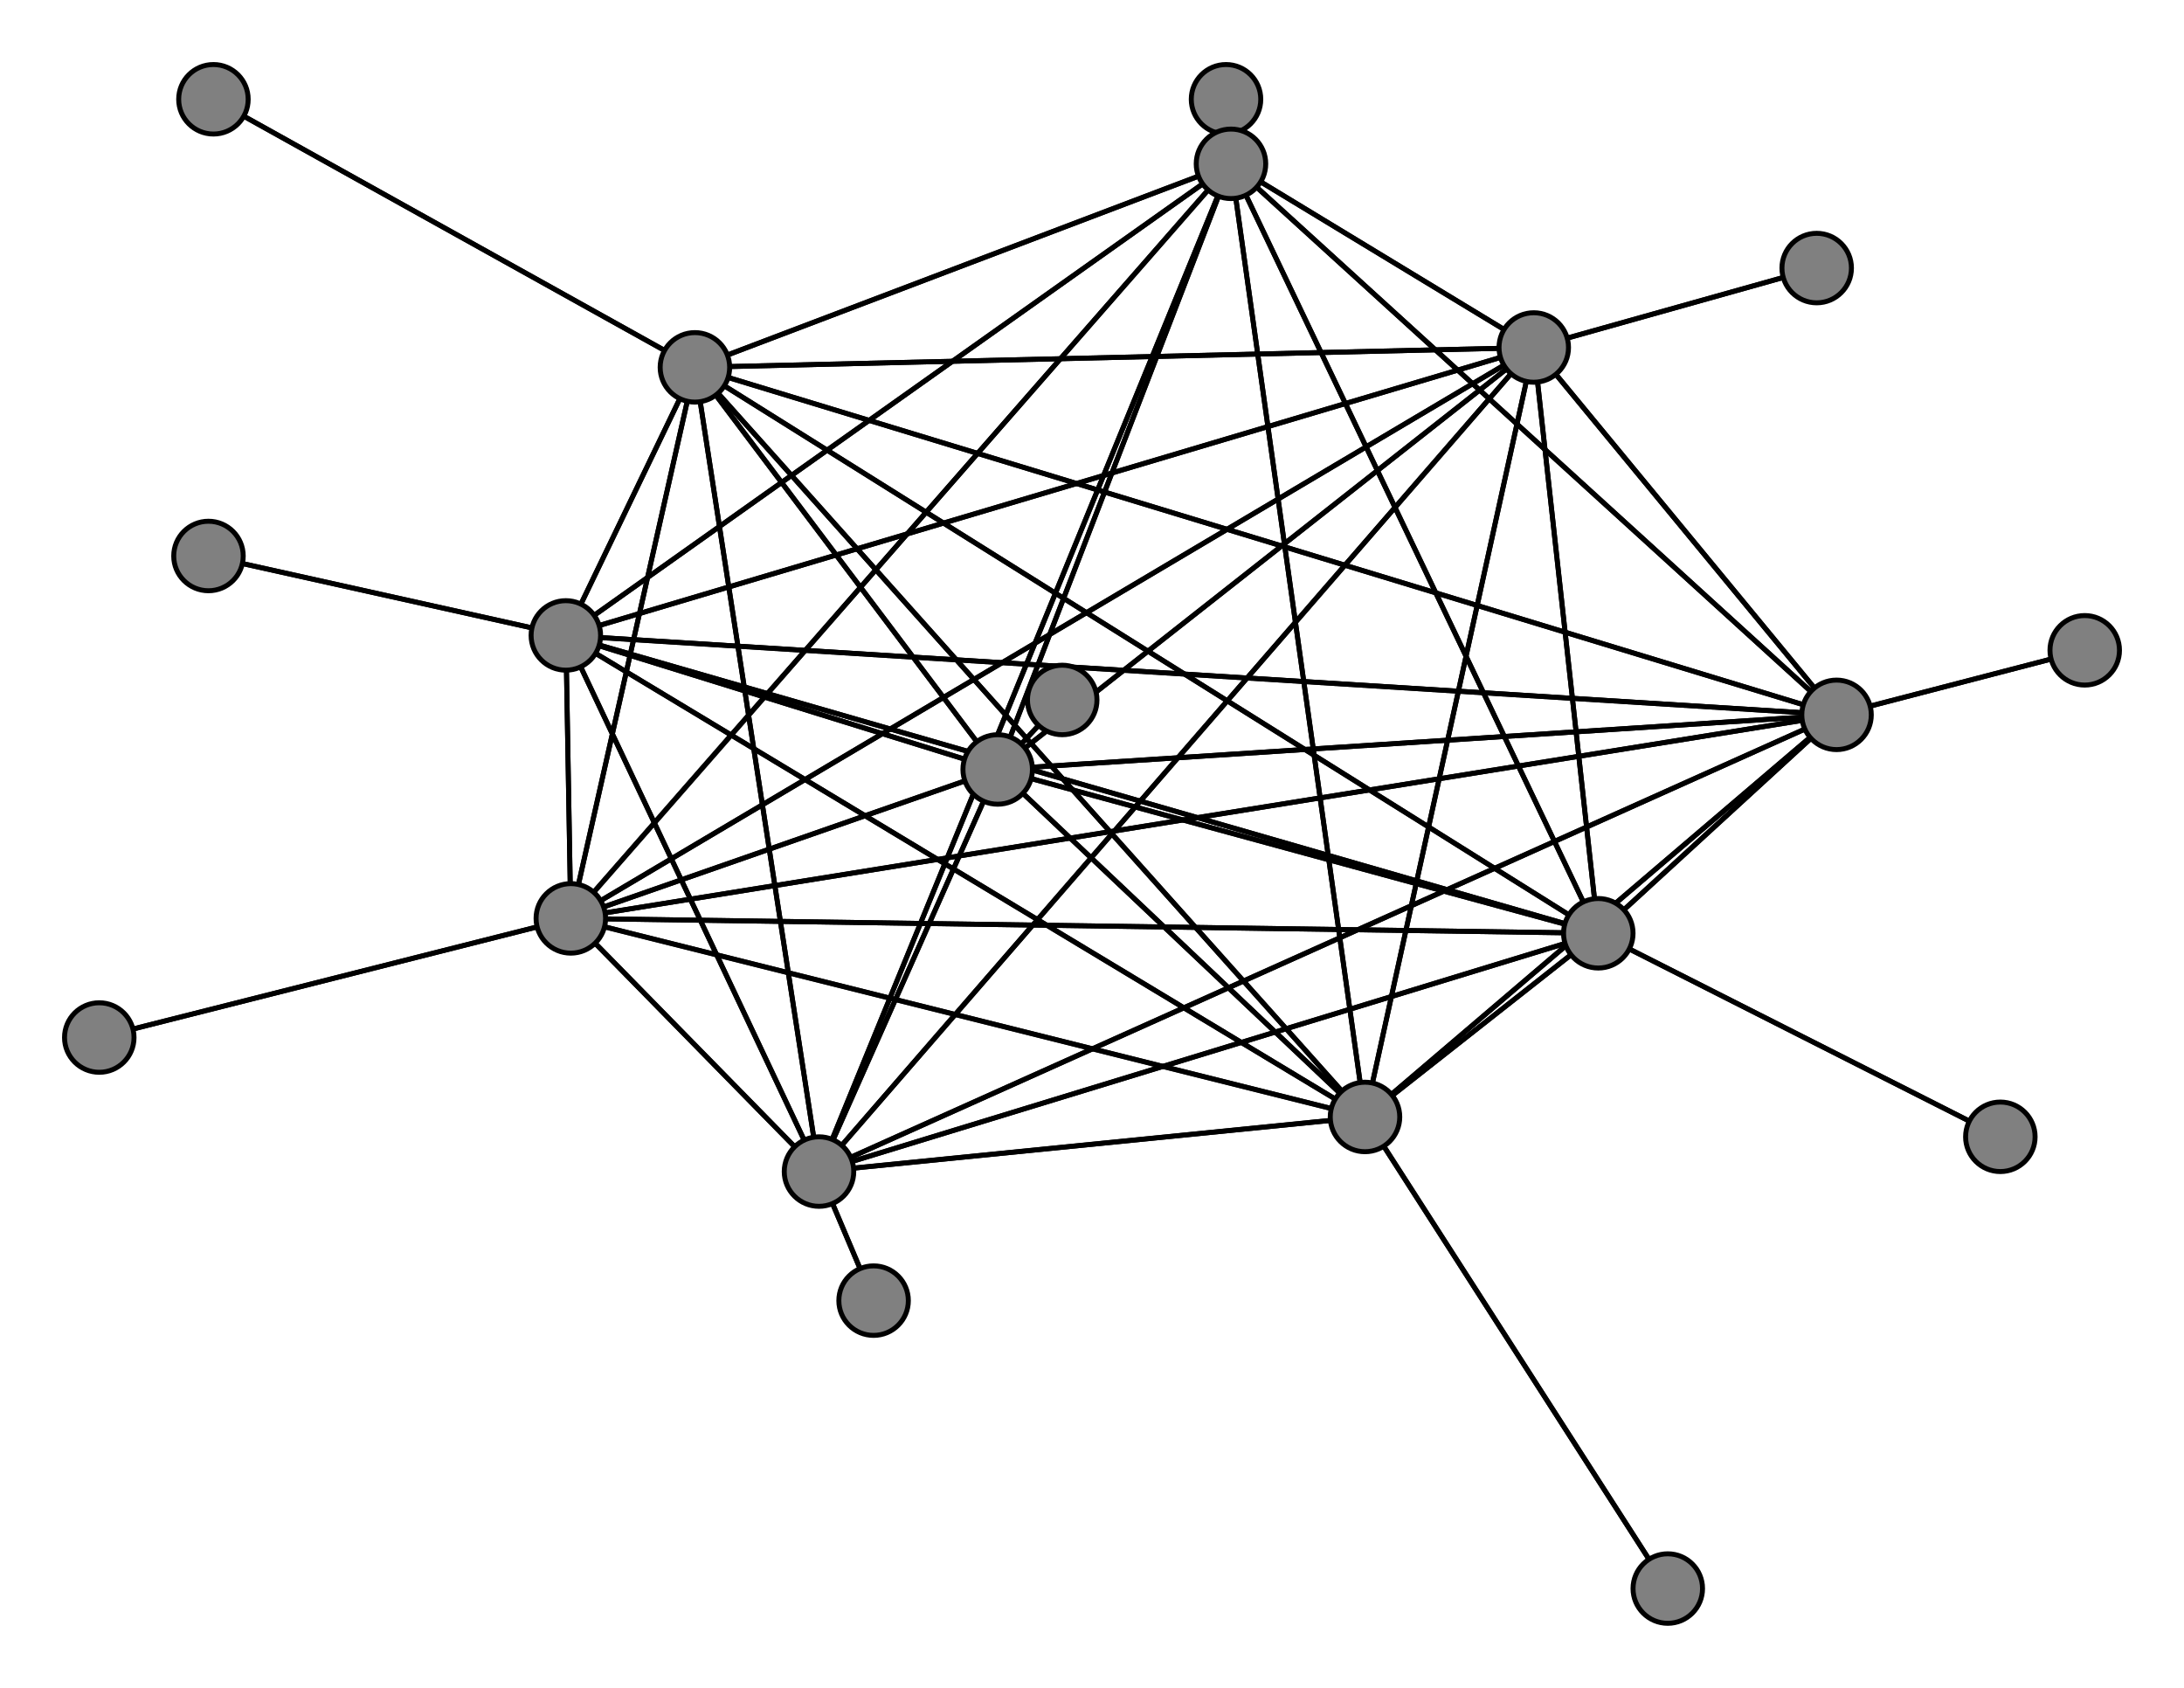 <svg width="440" height="340" xmlns="http://www.w3.org/2000/svg">
<path stroke-width="1" stroke="black" d="M 336 320 275 225"/>
<path stroke-width="1" stroke="black" d="M 309 70 140 74"/>
<path stroke-width="1" stroke="black" d="M 309 70 275 225"/>
<path stroke-width="1" stroke="black" d="M 366 54 309 70"/>
<path stroke-width="1" stroke="black" d="M 248 33 165 236"/>
<path stroke-width="1" stroke="black" d="M 248 33 201 155"/>
<path stroke-width="1" stroke="black" d="M 248 33 309 70"/>
<path stroke-width="1" stroke="black" d="M 248 33 247 20"/>
<path stroke-width="1" stroke="black" d="M 248 33 370 144"/>
<path stroke-width="1" stroke="black" d="M 248 33 114 128"/>
<path stroke-width="1" stroke="black" d="M 248 33 115 185"/>
<path stroke-width="1" stroke="black" d="M 248 33 322 188"/>
<path stroke-width="1" stroke="black" d="M 248 33 140 74"/>
<path stroke-width="1" stroke="black" d="M 248 33 275 225"/>
<path stroke-width="1" stroke="black" d="M 247 20 248 33"/>
<path stroke-width="1" stroke="black" d="M 370 144 165 236"/>
<path stroke-width="1" stroke="black" d="M 370 144 201 155"/>
<path stroke-width="1" stroke="black" d="M 370 144 309 70"/>
<path stroke-width="1" stroke="black" d="M 370 144 248 33"/>
<path stroke-width="1" stroke="black" d="M 370 144 420 131"/>
<path stroke-width="1" stroke="black" d="M 370 144 114 128"/>
<path stroke-width="1" stroke="black" d="M 370 144 115 185"/>
<path stroke-width="1" stroke="black" d="M 370 144 322 188"/>
<path stroke-width="1" stroke="black" d="M 370 144 140 74"/>
<path stroke-width="1" stroke="black" d="M 309 70 322 188"/>
<path stroke-width="1" stroke="black" d="M 309 70 115 185"/>
<path stroke-width="1" stroke="black" d="M 309 70 114 128"/>
<path stroke-width="1" stroke="black" d="M 309 70 370 144"/>
<path stroke-width="1" stroke="black" d="M 165 236 309 70"/>
<path stroke-width="1" stroke="black" d="M 165 236 248 33"/>
<path stroke-width="1" stroke="black" d="M 165 236 370 144"/>
<path stroke-width="1" stroke="black" d="M 165 236 114 128"/>
<path stroke-width="1" stroke="black" d="M 165 236 115 185"/>
<path stroke-width="1" stroke="black" d="M 165 236 322 188"/>
<path stroke-width="1" stroke="black" d="M 165 236 140 74"/>
<path stroke-width="1" stroke="black" d="M 165 236 275 225"/>
<path stroke-width="1" stroke="black" d="M 176 262 165 236"/>
<path stroke-width="1" stroke="black" d="M 201 155 165 236"/>
<path stroke-width="1" stroke="black" d="M 201 155 214 141"/>
<path stroke-width="1" stroke="black" d="M 370 144 275 225"/>
<path stroke-width="1" stroke="black" d="M 201 155 309 70"/>
<path stroke-width="1" stroke="black" d="M 201 155 370 144"/>
<path stroke-width="1" stroke="black" d="M 201 155 114 128"/>
<path stroke-width="1" stroke="black" d="M 201 155 115 185"/>
<path stroke-width="1" stroke="black" d="M 201 155 322 188"/>
<path stroke-width="1" stroke="black" d="M 201 155 140 74"/>
<path stroke-width="1" stroke="black" d="M 201 155 275 225"/>
<path stroke-width="1" stroke="black" d="M 214 141 201 155"/>
<path stroke-width="1" stroke="black" d="M 309 70 165 236"/>
<path stroke-width="1" stroke="black" d="M 309 70 201 155"/>
<path stroke-width="1" stroke="black" d="M 309 70 366 54"/>
<path stroke-width="1" stroke="black" d="M 309 70 248 33"/>
<path stroke-width="1" stroke="black" d="M 201 155 248 33"/>
<path stroke-width="1" stroke="black" d="M 420 131 370 144"/>
<path stroke-width="1" stroke="black" d="M 114 128 165 236"/>
<path stroke-width="1" stroke="black" d="M 114 128 201 155"/>
<path stroke-width="1" stroke="black" d="M 322 188 140 74"/>
<path stroke-width="1" stroke="black" d="M 322 188 275 225"/>
<path stroke-width="1" stroke="black" d="M 403 229 322 188"/>
<path stroke-width="1" stroke="black" d="M 140 74 165 236"/>
<path stroke-width="1" stroke="black" d="M 140 74 201 155"/>
<path stroke-width="1" stroke="black" d="M 140 74 309 70"/>
<path stroke-width="1" stroke="black" d="M 140 74 248 33"/>
<path stroke-width="1" stroke="black" d="M 140 74 370 144"/>
<path stroke-width="1" stroke="black" d="M 140 74 114 128"/>
<path stroke-width="1" stroke="black" d="M 140 74 115 185"/>
<path stroke-width="1" stroke="black" d="M 140 74 322 188"/>
<path stroke-width="1" stroke="black" d="M 322 188 403 229"/>
<path stroke-width="1" stroke="black" d="M 140 74 43 20"/>
<path stroke-width="1" stroke="black" d="M 43 20 140 74"/>
<path stroke-width="1" stroke="black" d="M 275 225 165 236"/>
<path stroke-width="1" stroke="black" d="M 275 225 201 155"/>
<path stroke-width="1" stroke="black" d="M 275 225 309 70"/>
<path stroke-width="1" stroke="black" d="M 275 225 248 33"/>
<path stroke-width="1" stroke="black" d="M 275 225 370 144"/>
<path stroke-width="1" stroke="black" d="M 275 225 114 128"/>
<path stroke-width="1" stroke="black" d="M 275 225 115 185"/>
<path stroke-width="1" stroke="black" d="M 275 225 322 188"/>
<path stroke-width="1" stroke="black" d="M 275 225 140 74"/>
<path stroke-width="1" stroke="black" d="M 275 225 336 320"/>
<path stroke-width="1" stroke="black" d="M 140 74 275 225"/>
<path stroke-width="1" stroke="black" d="M 165 236 201 155"/>
<path stroke-width="1" stroke="black" d="M 322 188 115 185"/>
<path stroke-width="1" stroke="black" d="M 322 188 370 144"/>
<path stroke-width="1" stroke="black" d="M 114 128 309 70"/>
<path stroke-width="1" stroke="black" d="M 114 128 248 33"/>
<path stroke-width="1" stroke="black" d="M 114 128 370 144"/>
<path stroke-width="1" stroke="black" d="M 114 128 42 112"/>
<path stroke-width="1" stroke="black" d="M 114 128 115 185"/>
<path stroke-width="1" stroke="black" d="M 114 128 322 188"/>
<path stroke-width="1" stroke="black" d="M 114 128 140 74"/>
<path stroke-width="1" stroke="black" d="M 114 128 275 225"/>
<path stroke-width="1" stroke="black" d="M 42 112 114 128"/>
<path stroke-width="1" stroke="black" d="M 115 185 165 236"/>
<path stroke-width="1" stroke="black" d="M 115 185 201 155"/>
<path stroke-width="1" stroke="black" d="M 322 188 114 128"/>
<path stroke-width="1" stroke="black" d="M 115 185 309 70"/>
<path stroke-width="1" stroke="black" d="M 115 185 370 144"/>
<path stroke-width="1" stroke="black" d="M 115 185 114 128"/>
<path stroke-width="1" stroke="black" d="M 115 185 20 209"/>
<path stroke-width="1" stroke="black" d="M 115 185 322 188"/>
<path stroke-width="1" stroke="black" d="M 115 185 140 74"/>
<path stroke-width="1" stroke="black" d="M 115 185 275 225"/>
<path stroke-width="1" stroke="black" d="M 20 209 115 185"/>
<path stroke-width="1" stroke="black" d="M 322 188 165 236"/>
<path stroke-width="1" stroke="black" d="M 322 188 201 155"/>
<path stroke-width="1" stroke="black" d="M 322 188 309 70"/>
<path stroke-width="1" stroke="black" d="M 322 188 248 33"/>
<path stroke-width="1" stroke="black" d="M 115 185 248 33"/>
<path stroke-width="1" stroke="black" d="M 165 236 176 262"/>
<circle cx="336" cy="320" r="7.0" style="fill:gray;stroke:black;stroke-width:1.0"/>
<circle cx="275" cy="225" r="7.0" style="fill:gray;stroke:black;stroke-width:1.0"/>
<circle cx="43" cy="20" r="7.0" style="fill:gray;stroke:black;stroke-width:1.0"/>
<circle cx="140" cy="74" r="7.0" style="fill:gray;stroke:black;stroke-width:1.0"/>
<circle cx="403" cy="229" r="7.0" style="fill:gray;stroke:black;stroke-width:1.0"/>
<circle cx="322" cy="188" r="7.0" style="fill:gray;stroke:black;stroke-width:1.0"/>
<circle cx="20" cy="209" r="7.0" style="fill:gray;stroke:black;stroke-width:1.0"/>
<circle cx="115" cy="185" r="7.0" style="fill:gray;stroke:black;stroke-width:1.0"/>
<circle cx="42" cy="112" r="7.0" style="fill:gray;stroke:black;stroke-width:1.0"/>
<circle cx="114" cy="128" r="7.0" style="fill:gray;stroke:black;stroke-width:1.0"/>
<circle cx="420" cy="131" r="7.0" style="fill:gray;stroke:black;stroke-width:1.0"/>
<circle cx="370" cy="144" r="7.0" style="fill:gray;stroke:black;stroke-width:1.0"/>
<circle cx="247" cy="20" r="7.0" style="fill:gray;stroke:black;stroke-width:1.0"/>
<circle cx="248" cy="33" r="7.0" style="fill:gray;stroke:black;stroke-width:1.0"/>
<circle cx="366" cy="54" r="7.0" style="fill:gray;stroke:black;stroke-width:1.0"/>
<circle cx="309" cy="70" r="7.0" style="fill:gray;stroke:black;stroke-width:1.0"/>
<circle cx="214" cy="141" r="7.0" style="fill:gray;stroke:black;stroke-width:1.0"/>
<circle cx="201" cy="155" r="7.0" style="fill:gray;stroke:black;stroke-width:1.0"/>
<circle cx="176" cy="262" r="7.0" style="fill:gray;stroke:black;stroke-width:1.0"/>
<circle cx="165" cy="236" r="7.0" style="fill:gray;stroke:black;stroke-width:1.0"/>
</svg>
